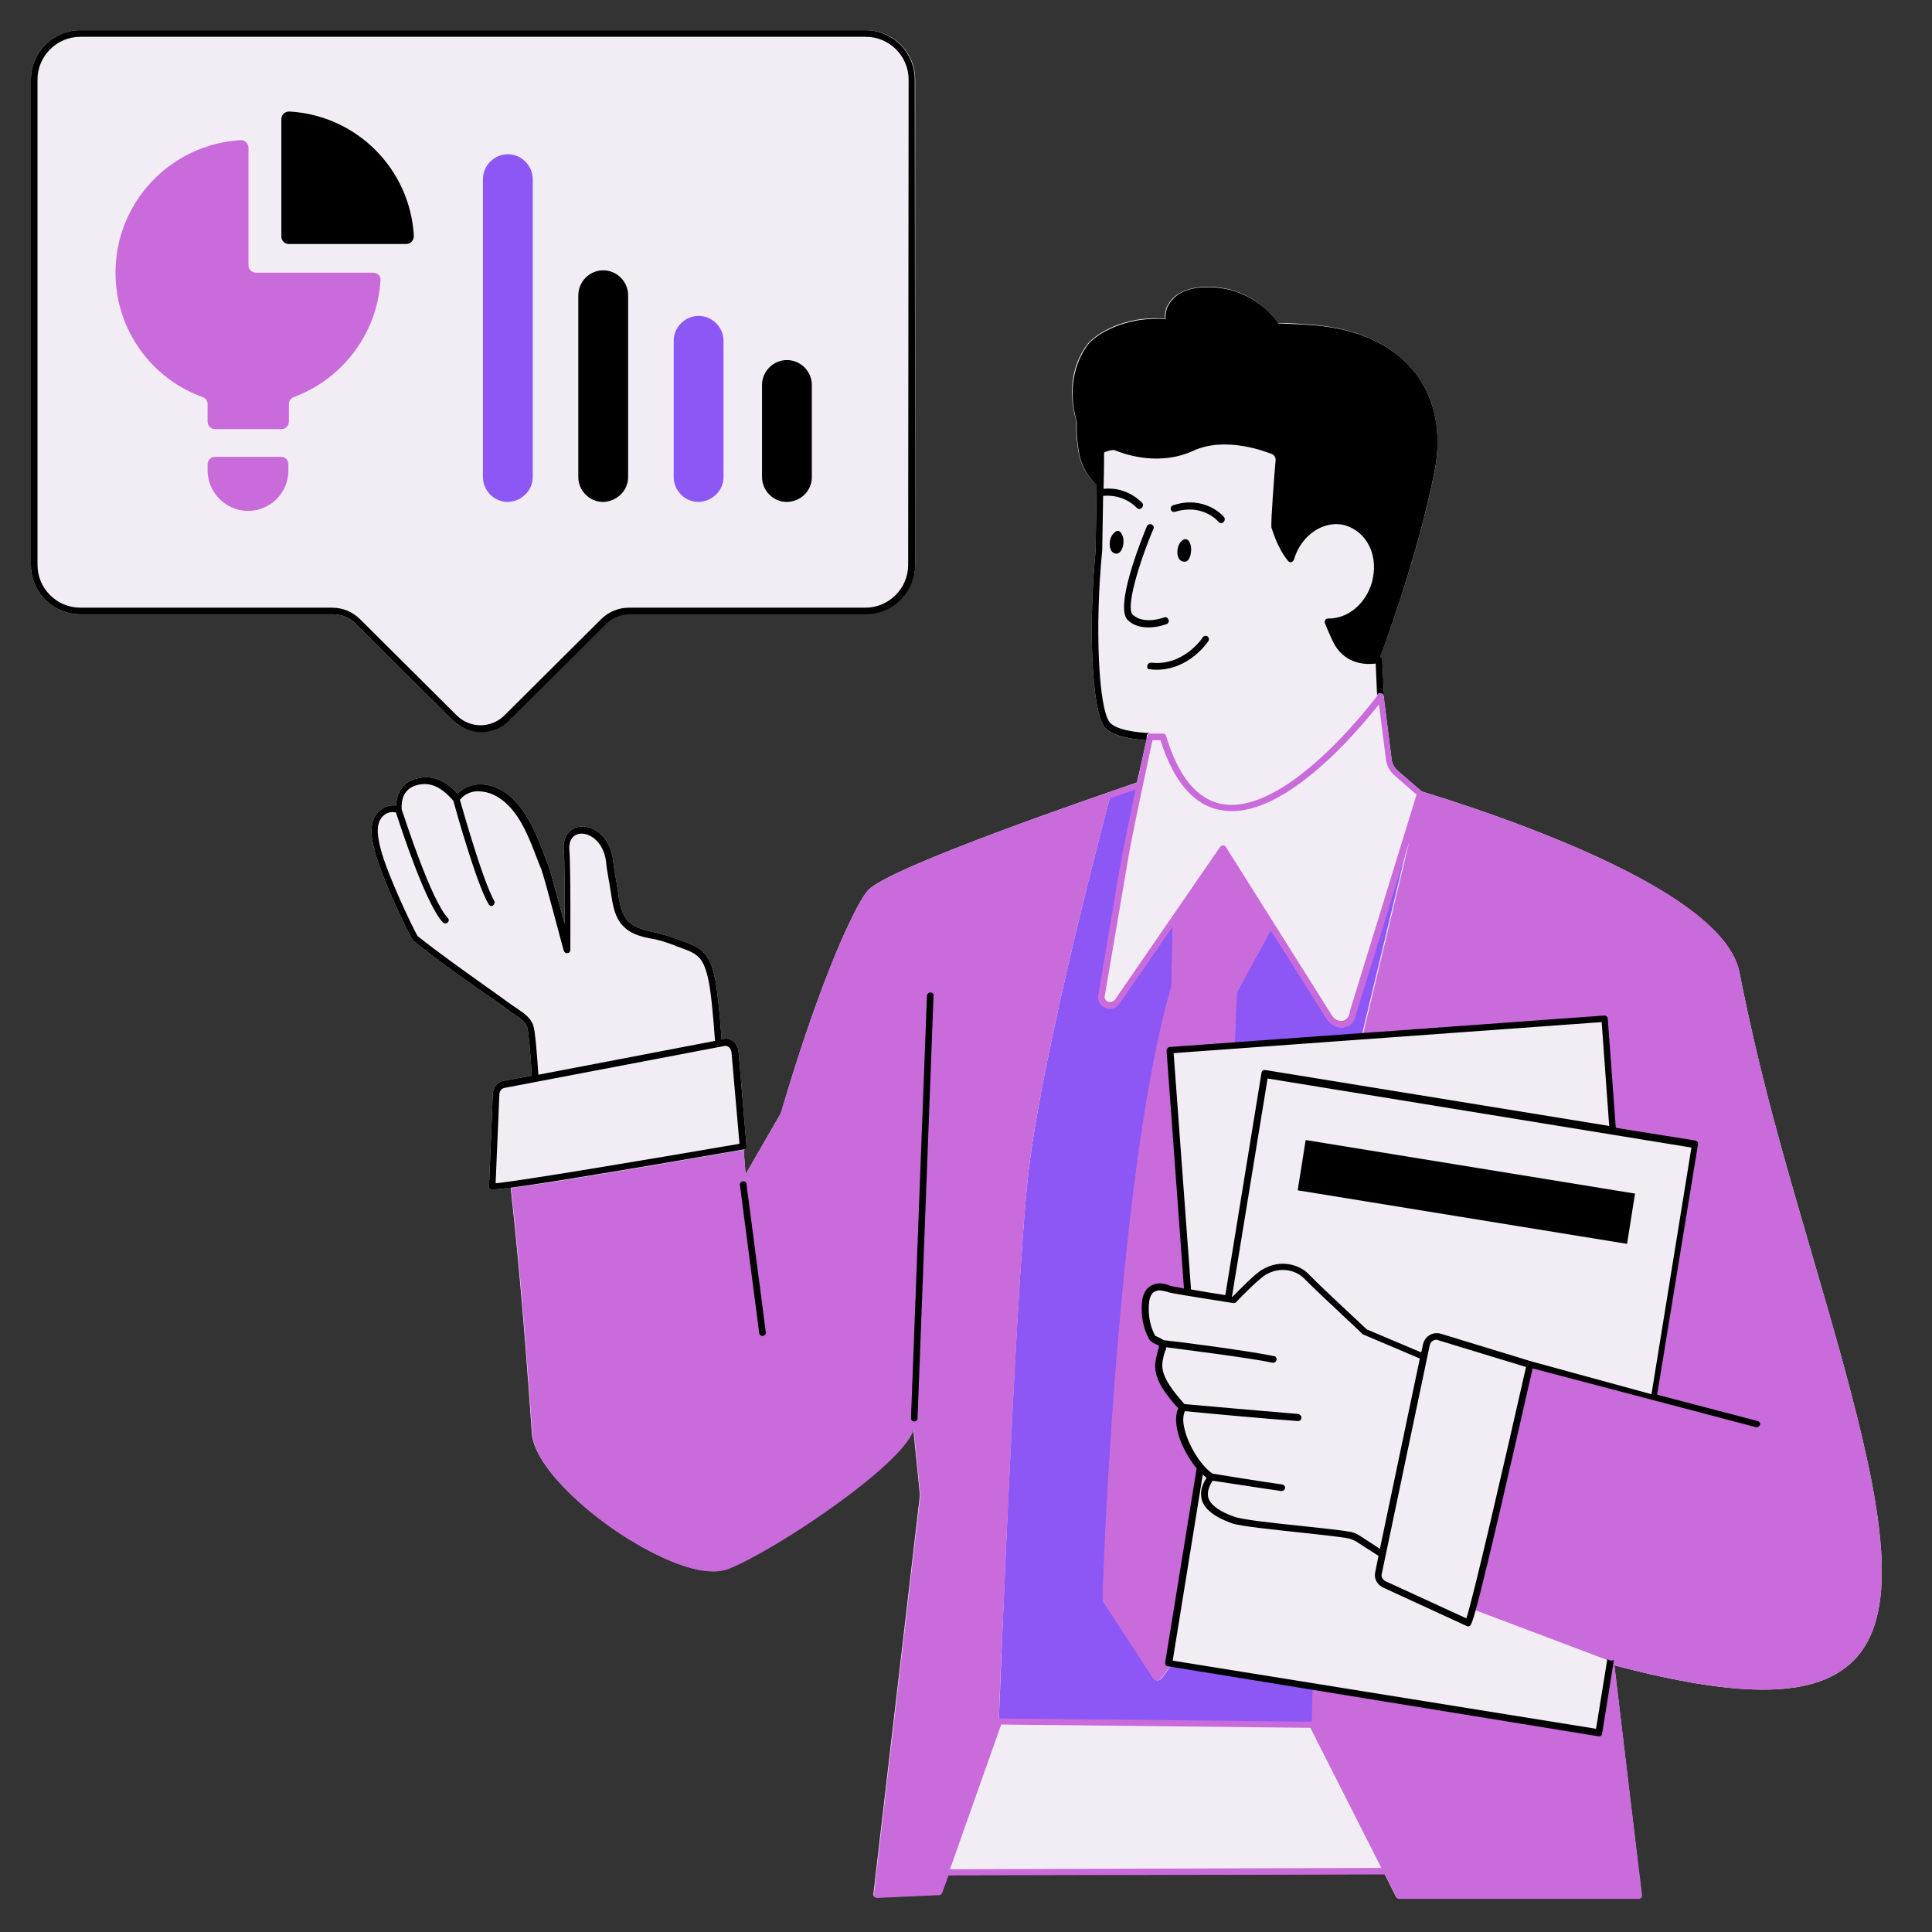 <svg xmlns="http://www.w3.org/2000/svg" xmlns:xlink="http://www.w3.org/1999/xlink" width="1080" zoomAndPan="magnify" viewBox="0 0 810 810" height="1080" preserveAspectRatio="xMidYMid meet" version="1.0"><rect x="0" y="0" width="810" height="810" fill="#333333" stroke="none"/><defs><clipPath id="21ea328929"><path d="M 12.965 12.25 L 384 12.25 L 384 307 L 12.965 307 Z M 12.965 12.25 " clip-rule="nonzero"/></clipPath><clipPath id="33834b1ad7"><path d="M 48 58 L 789 58 L 789 796.75 L 48 796.75 Z M 48 58 " clip-rule="nonzero"/></clipPath><clipPath id="88b5bbc217"><path d="M 12.965 12.25 L 738 12.25 L 738 728 L 12.965 728 Z M 12.965 12.25 " clip-rule="nonzero"/></clipPath></defs><path fill="#f2edf4" d="M 775.719 582.766 C 770.008 560.898 764.098 541.199 758.582 522.094 C 747.945 485.648 737.898 451.371 729.23 407.441 C 725.879 391.289 703.422 373.953 662.055 355.832 C 648.461 349.922 626.203 341.059 596.062 331.797 L 586.016 323.129 C 584.637 321.949 583.652 320.176 583.457 318.402 L 580.105 292.004 C 580.105 292.203 580.105 292.398 580.305 292.793 L 579.516 276.836 C 579.516 276.445 579.316 276.051 578.926 275.852 C 578.727 275.852 578.727 275.656 578.531 275.656 C 581.289 268.367 595.273 230.148 601.578 196.859 C 607.293 166.523 591.137 139.73 550.754 136.184 C 545.633 135.789 540.512 135.398 535.781 135.398 C 529.48 126.137 518.84 120.621 507.613 120.227 C 501.902 120.031 495.004 121.215 491.066 125.746 C 488.898 128.305 488.109 131.062 488.504 133.625 C 471.957 132.047 459.152 139.926 455.805 144.457 C 448.711 153.914 448.121 165.734 451.273 176.766 C 450.879 180.508 451.863 188.586 452.457 190.949 C 454.031 197.449 457.578 201.391 459.742 203.164 C 459.742 203.754 459.742 204.148 459.742 204.148 L 459.352 230.742 C 456.395 260.488 457.379 297.324 463.094 304.809 C 466.047 308.75 474.32 309.934 480.625 310.324 C 480.035 313.281 478.457 320.176 476.684 328.055 C 460.137 333.77 373.461 363.316 364.004 373.168 C 359.672 377.699 345.094 406.457 327.363 466.738 L 312.59 492.348 L 311.801 482.102 C 312.59 481.906 312.984 481.316 312.984 480.527 L 309.637 440.734 C 309.438 439.16 308.652 437.582 307.469 436.598 C 306.285 435.613 304.711 435.219 303.137 435.613 L 302.543 435.809 C 301.758 424.977 300.77 413.945 299.391 408.43 C 296.832 398.383 292.695 396.805 284.816 394.047 C 283.633 393.652 282.254 393.062 280.68 392.668 C 278.707 391.883 276.543 391.488 274.375 390.895 C 270.633 390.109 266.691 389.121 263.934 386.758 C 260.387 383.605 259.602 378.09 259.008 373.168 C 258.812 372.379 258.812 371.59 258.613 370.805 C 258.418 369.621 258.223 368.438 258.023 367.258 C 257.629 365.09 257.234 362.727 257.039 360.559 C 255.855 350.906 248.961 345.98 243.25 346.574 C 239.703 346.965 235.762 349.723 236.355 356.621 C 236.75 360.363 236.75 376.516 236.75 387.352 C 234.188 378.09 230.84 365.484 230.051 363.121 L 229.066 360.758 C 226.504 353.863 223.746 346.574 219.609 340.465 C 216.852 336.328 210.941 329.238 201.883 328.844 C 197.941 328.645 194.199 330.223 191.836 332.785 C 186.711 327.07 181.195 324.902 175.285 326.281 C 169.574 327.465 166.422 331.602 166.027 337.707 C 164.059 337.512 162.285 337.906 160.512 338.891 C 153.816 343.027 155.785 351.496 156.965 356.227 C 159.922 368.242 172.137 393.457 173.316 394.441 C 182.773 402.125 192.82 409.215 202.668 416.109 C 206.41 418.672 210.156 421.234 213.699 423.992 C 214.293 424.383 214.883 424.777 215.473 425.172 C 217.641 426.551 220.203 428.324 220.988 430.492 C 221.582 432.266 222.367 441.324 222.961 450.98 L 211.141 453.145 C 208.578 453.539 206.805 455.902 206.609 458.465 L 205.031 497.273 C 205.031 497.664 205.031 498.258 205.426 498.453 C 205.625 498.652 205.625 498.652 206.805 498.652 C 207.988 498.652 209.957 498.453 214.094 497.863 C 216.062 515.594 219.414 548.688 222.961 600.691 C 223.746 613.891 244.039 633.195 263.539 645.215 C 272.207 650.531 293.484 662.547 305.695 657.426 C 325.789 649.152 377.203 614.68 382.719 599.707 C 382.719 599.512 382.918 599.512 382.918 599.312 L 385.676 626.895 L 366.172 794.141 C 366.172 794.535 366.172 794.926 366.566 795.125 C 366.762 795.32 367.156 795.52 367.551 795.52 L 393.555 794.336 C 394.145 794.336 394.539 793.941 394.738 793.547 L 397.496 786.062 L 580.5 785.668 L 585.227 795.125 C 585.426 795.52 585.82 795.914 586.41 795.914 L 686.875 795.914 C 687.27 795.914 687.664 795.715 687.859 795.52 C 688.059 795.32 688.254 794.926 688.254 794.535 L 676.828 698.203 C 730.609 712.387 761.535 711.797 777.098 696.234 C 795.812 677.52 790.102 637.332 775.719 582.766 Z M 579.516 290.824 C 579.91 291.02 580.105 291.613 580.105 291.809 C 580.105 291.414 579.91 291.219 579.516 290.824 Z M 465.262 334.754 Z M 579.121 783.305 Z M 675.254 696.43 Z M 675.254 696.43 " fill-opacity="1" fill-rule="nonzero"/><g clip-path="url(#21ea328929)"><path fill="#f2edf4" d="M 201.684 306.781 C 206.02 306.781 210.156 305.203 213.504 301.855 L 254.082 261.473 C 256.645 258.91 260.191 257.336 263.934 257.336 L 363.02 257.336 C 374.445 257.336 383.703 248.078 383.703 236.652 L 383.703 33.355 C 383.703 21.93 374.445 12.672 363.02 12.672 L 33.648 12.672 C 22.223 12.672 12.965 21.93 12.965 33.355 L 12.965 236.848 C 12.965 248.273 22.223 257.531 33.648 257.531 L 139.434 257.531 C 143.176 257.531 146.723 258.91 149.285 261.668 L 189.863 302.051 C 193.016 305.203 197.352 306.781 201.684 306.781 Z M 201.684 306.781 " fill-opacity="1" fill-rule="nonzero"/></g><path fill="#f2edf4" d="M 362.824 14.051 L 33.648 14.051 C 23.012 14.051 14.344 22.719 14.344 33.355 L 14.344 236.848 C 14.344 247.484 23.012 256.152 33.648 256.152 L 139.434 256.152 C 143.57 256.152 147.312 257.73 150.27 260.684 L 190.848 301.066 C 196.758 306.977 206.609 306.977 212.52 301.066 L 253.098 260.684 C 256.055 257.73 259.797 256.152 263.934 256.152 L 363.02 256.152 C 373.66 256.152 382.324 247.484 382.324 236.848 L 382.324 33.355 C 382.129 22.719 373.461 14.051 362.824 14.051 Z M 120.918 197.254 C 120.918 206.707 113.234 214.195 103.977 214.195 C 94.719 214.195 87.035 206.512 87.035 197.254 L 87.035 194.691 C 87.035 192.918 88.414 191.539 90.188 191.539 L 117.961 191.539 C 119.734 191.539 121.113 192.918 121.113 194.691 C 120.918 194.691 120.918 197.254 120.918 197.254 Z M 123.086 166.523 C 121.902 166.914 121.113 168.098 121.113 169.477 L 121.113 176.766 C 121.113 178.539 119.734 179.918 117.961 179.918 L 90.188 179.918 C 88.414 179.918 87.035 178.539 87.035 176.766 L 87.035 169.477 C 87.035 168.098 86.246 166.914 85.066 166.523 C 63.594 158.84 48.426 138.352 48.426 114.32 C 48.426 84.77 71.473 60.539 100.824 58.766 C 102.598 58.57 104.172 60.145 104.172 61.918 L 104.172 111.168 C 104.172 112.941 105.551 114.32 107.324 114.32 L 156.574 114.32 C 158.344 114.32 159.727 115.895 159.727 117.668 C 158.148 140.125 143.375 159.035 123.086 166.523 Z M 170.363 102.301 L 121.113 102.301 C 119.34 102.301 117.961 100.922 117.961 99.148 L 117.961 49.902 C 117.961 48.129 119.539 46.75 121.312 46.75 C 149.48 48.328 171.938 70.785 173.516 98.953 C 173.516 100.922 172.137 102.301 170.363 102.301 Z M 223.352 200.012 C 223.352 205.723 218.625 210.449 212.914 210.449 C 207.199 210.449 202.473 205.723 202.473 200.012 L 202.473 75.117 C 202.473 69.406 207.199 64.676 212.914 64.676 C 218.625 64.676 223.352 69.406 223.352 75.117 Z M 263.344 200.012 C 263.344 205.723 258.613 210.449 252.902 210.449 C 247.188 210.449 242.461 205.723 242.461 200.012 L 242.461 123.773 C 242.461 118.062 247.188 113.332 252.902 113.332 C 258.613 113.332 263.344 118.062 263.344 123.773 Z M 303.332 200.012 C 303.332 205.723 298.605 210.449 292.891 210.449 C 287.18 210.449 282.449 205.723 282.449 200.012 L 282.449 142.883 C 282.449 137.168 287.18 132.441 292.891 132.441 C 298.605 132.441 303.332 137.168 303.332 142.883 Z M 340.367 200.012 C 340.367 205.723 335.641 210.449 329.926 210.449 C 324.215 210.449 319.484 205.723 319.484 200.012 L 319.484 161.398 C 319.484 155.688 324.215 150.961 329.926 150.961 C 335.641 150.961 340.367 155.688 340.367 161.398 Z M 549.375 724.402 L 579.91 784.488 L 397.887 784.879 L 419.754 722.828 Z M 550.559 707.07 L 550.164 721.645 Z M 464.273 304.023 C 458.758 297.129 457.973 260.488 460.926 230.938 L 461.32 204.148 C 461.32 204.148 461.516 196.859 461.516 189.766 C 461.516 188.191 466.441 187.008 468.02 187.602 C 473.73 189.965 486.73 193.707 499.734 187.797 C 511.945 182.281 527.508 186.613 533.812 189.176 C 535.586 189.965 536.57 191.539 536.375 193.508 C 535.781 199.812 534.402 218.527 534.602 220.891 C 534.602 220.891 536.57 228.77 541.301 234.68 C 544.648 223.453 555.09 216.754 564.742 219.316 C 574.59 222.074 579.91 233.5 576.758 244.926 C 574 254.773 565.727 261.273 557.059 261.078 C 558.832 265.609 560.605 269.547 561.984 271.32 C 568.09 279.594 578.332 276.641 578.332 276.641 L 579.121 291.809 L 582.469 318.402 C 582.668 320.57 583.848 322.539 585.426 323.918 L 595.668 332.586 C 595.668 332.586 567.5 424.188 567.5 424.188 C 566.906 429.898 560.605 431.082 557.453 426.355 L 512.934 355.633 L 469.004 419.461 C 467.031 422.613 462.5 421.625 462.109 417.883 L 471.367 363.316 C 473.336 351.102 482.793 308.75 482.793 308.75 L 482.988 308.75 C 476.488 308.75 467.23 307.766 464.273 304.023 Z M 617.336 674.566 C 623.246 652.109 641.566 572.129 641.566 572.129 L 693.375 585.723 L 710.711 479.543 L 676.434 474.027 L 673.086 427.34 L 490.867 440.539 L 498.156 541.988 C 494.219 541.398 491.066 540.809 490.277 540.609 C 488.504 540.02 486.535 539.43 484.566 540.02 C 480.82 541.199 480.23 545.535 480.23 548.883 C 480.23 553.02 481.215 557.355 483.188 561.098 C 483.578 561.887 486.93 562.871 487.324 563.66 C 487.914 564.84 487.719 565.234 487.324 566.418 C 486.73 568.188 486.336 569.961 486.141 571.734 C 485.551 578.434 491.461 585.328 495.992 590.449 C 492.246 595.965 497.566 608.375 503.277 615.27 L 503.277 615.859 L 490.082 697.418 L 670.527 726.77 L 675.449 696.629 Z M 547.207 477.965 L 685.301 500.422 L 681.953 521.5 L 543.859 499.043 Z M 308.258 440.934 L 311.605 480.723 C 311.605 480.723 206.215 499.043 206.41 497.664 L 207.988 458.859 C 207.988 456.887 209.562 455.117 211.336 454.918 L 224.34 452.359 C 223.746 443.297 222.762 432.461 222.172 430.293 C 221.188 426.945 217.051 424.977 214.293 423.004 C 200.895 413.352 186.91 403.898 173.906 393.457 C 173.316 393.062 161.105 368.438 158.148 356.027 C 156.965 350.711 155.391 343.617 161.105 340.27 C 163.27 338.891 165.438 338.891 167.406 339.68 C 167.012 334.359 168.984 329.238 175.484 327.859 C 182.379 326.281 187.699 330.223 191.836 335.148 C 193.805 331.996 197.742 330.223 201.883 330.418 C 208.973 330.812 214.684 335.738 218.43 341.449 C 222.961 348.148 225.719 356.227 228.672 363.906 C 230.051 367.453 238.129 398.184 238.129 398.184 C 238.129 398.184 238.324 362.527 237.734 356.621 C 236.551 343.617 253.887 345.391 255.855 360.953 C 256.25 364.301 256.844 367.848 257.434 371.195 C 258.223 376.711 258.613 383.805 263.145 387.941 C 267.676 392.078 274.77 391.879 280.285 394.047 C 291.316 398.184 295.254 397.988 298.211 408.82 C 299.785 414.535 300.77 426.156 301.363 437.387 L 303.527 436.992 C 305.695 436.598 308.059 438.371 308.258 440.934 Z M 308.258 440.934 " fill-opacity="1" fill-rule="nonzero"/><path fill="#000000" d="M 601.578 196.859 C 594.488 233.895 578.137 276.836 578.137 276.836 C 578.137 276.836 567.895 279.793 561.785 271.52 C 560.406 269.547 558.633 265.609 556.859 261.273 C 565.332 261.473 573.801 254.973 576.559 245.121 C 579.711 233.695 574.395 222.27 564.543 219.512 C 554.891 216.754 544.449 223.648 541.102 234.879 C 536.375 229.164 534.402 221.09 534.402 221.09 C 534.207 218.727 535.586 200.012 536.176 193.707 C 536.375 191.934 535.391 190.16 533.617 189.371 C 527.117 186.613 511.75 182.281 499.535 187.992 C 486.535 193.902 473.535 190.16 467.82 187.797 C 466.441 187.207 461.516 188.387 461.32 189.965 C 461.32 197.055 461.121 204.344 461.121 204.344 C 461.121 204.344 454.82 200.207 452.652 191.145 C 452.062 188.781 451.078 180.707 451.469 176.961 C 448.32 166.129 449.105 154.109 456 144.656 C 459.352 140.125 472.156 132.441 488.703 133.82 C 488.504 131.062 489.098 128.504 491.262 125.941 C 495.203 121.215 501.898 120.227 507.809 120.426 C 519.039 120.82 529.676 126.336 535.98 135.594 C 540.906 135.789 545.828 135.988 550.953 136.383 C 591.137 139.73 607.293 166.523 601.578 196.859 Z M 685.496 500.422 L 547.406 477.965 L 544.059 499.043 L 682.148 521.5 Z M 117.961 49.902 L 117.961 99.148 C 117.961 100.922 119.34 102.301 121.113 102.301 L 170.363 102.301 C 172.137 102.301 173.516 100.727 173.516 98.953 C 171.938 70.785 149.48 48.328 121.312 46.75 C 119.34 46.75 117.961 48.129 117.961 49.902 Z M 263.344 200.012 L 263.344 123.773 C 263.344 118.062 258.613 113.332 252.902 113.332 C 247.188 113.332 242.461 118.062 242.461 123.773 L 242.461 200.012 C 242.461 205.723 247.188 210.449 252.902 210.449 C 258.613 210.254 263.344 205.723 263.344 200.012 Z M 340.367 200.012 L 340.367 161.398 C 340.367 155.688 335.641 150.961 329.926 150.961 C 324.215 150.961 319.484 155.688 319.484 161.398 L 319.484 200.012 C 319.484 205.723 324.215 210.449 329.926 210.449 C 335.836 210.254 340.367 205.723 340.367 200.012 Z M 340.367 200.012 " fill-opacity="1" fill-rule="nonzero"/><path fill="#8d57f6" d="M 550.559 707.07 L 550.164 723.023 L 418.77 721.645 C 418.77 721.645 425.074 551.641 430.785 495.105 C 436.105 442.902 465.652 333.176 465.652 333.176 C 471.168 331.207 475.504 329.828 477.867 329.039 C 475.109 341.844 471.957 357.012 470.973 363.516 L 461.715 418.082 C 462.109 421.824 466.641 422.809 468.609 419.656 L 506.629 364.5 L 491.855 385.973 L 491.262 413.551 C 468.41 491.164 462.109 670.23 462.5 671.215 L 483.578 703.523 C 484.367 704.703 486.141 704.902 486.93 703.719 L 491.656 697.414 Z M 528.887 382.227 L 533.023 388.926 Z M 517.07 438.371 L 570.848 434.43 L 595.273 332.781 C 595.273 332.781 567.105 424.383 567.105 424.383 C 566.516 430.098 560.211 431.281 557.059 426.551 L 533.223 388.73 L 518.25 416.109 C 517.855 420.246 517.461 428.129 517.07 438.371 Z M 512.734 356.422 L 512.34 355.832 L 511.75 356.621 C 512.145 356.422 512.539 356.422 512.734 356.422 Z M 223.352 200.012 L 223.352 75.117 C 223.352 69.406 218.625 64.676 212.914 64.676 C 207.199 64.676 202.473 69.406 202.473 75.117 L 202.473 200.012 C 202.473 205.723 207.199 210.449 212.914 210.449 C 218.625 210.254 223.352 205.723 223.352 200.012 Z M 303.332 200.012 L 303.332 142.883 C 303.332 137.168 298.605 132.441 292.891 132.441 C 287.18 132.441 282.449 137.168 282.449 142.883 L 282.449 200.012 C 282.449 205.723 287.18 210.449 292.891 210.449 C 298.605 210.254 303.332 205.723 303.332 200.012 Z M 303.332 200.012 " fill-opacity="1" fill-rule="nonzero"/><g clip-path="url(#33834b1ad7)"><path fill="#c96bdb" d="M 775.719 582.766 C 770.008 560.898 764.098 541.199 758.582 522.094 C 747.945 485.648 737.898 451.371 729.23 407.441 C 725.879 391.289 703.422 373.758 662.055 355.832 C 648.461 349.922 626.203 341.059 596.062 331.797 L 586.016 323.129 C 584.637 321.949 583.652 320.176 583.457 318.402 L 580.105 291.809 C 580.105 291.219 579.711 290.824 579.121 290.625 C 578.531 290.43 578.137 290.625 577.742 291.219 C 577.348 291.809 540.312 341.844 512.539 337.117 C 502.098 335.344 494.02 325.691 488.898 308.555 C 488.703 307.961 488.309 307.566 487.719 307.566 L 482.398 307.566 C 481.609 307.566 481.215 307.961 481.02 308.555 C 481.02 308.75 479.051 317.418 476.883 328.055 C 460.137 333.77 373.461 363.316 364.004 373.168 C 359.672 377.699 345.094 406.457 327.363 466.738 L 312.59 492.348 L 311.801 482.102 C 310.816 482.301 310.031 482.496 309.242 482.496 C 250.539 492.742 225.125 496.68 214.293 498.059 C 216.262 515.789 219.609 548.883 223.156 600.891 C 223.945 614.09 244.234 633.395 263.738 645.41 C 272.402 650.73 293.68 662.746 305.895 657.625 C 325.984 649.352 377.402 614.875 382.918 599.906 C 382.918 599.707 383.113 599.707 383.113 599.512 L 385.871 627.09 L 366.371 794.336 C 366.371 794.73 366.371 795.125 366.762 795.32 C 366.961 795.52 367.355 795.715 367.75 795.715 L 393.75 794.535 C 394.344 794.535 394.738 794.141 394.934 793.746 L 397.691 786.258 L 580.695 785.867 L 585.426 795.32 C 585.621 795.715 586.016 796.109 586.605 796.109 L 687.074 796.109 C 687.469 796.109 687.859 795.914 688.059 795.715 C 688.254 795.52 688.453 795.125 688.453 794.73 L 676.828 698.203 C 730.609 712.387 761.535 711.797 777.098 696.234 C 795.812 677.52 790.102 637.332 775.719 582.766 Z M 483.188 310.324 L 486.535 310.324 C 492.051 327.859 500.719 337.906 512.145 339.68 C 524.555 341.844 539.723 334.555 557.453 318.008 C 566.906 309.145 574.59 299.688 578.137 295.355 L 581.09 318.602 C 581.484 321.16 582.668 323.328 584.441 324.902 L 593.895 333.176 L 565.922 423.992 C 565.922 423.992 565.922 424.188 565.922 424.188 C 565.727 426.156 564.543 427.535 563.164 427.93 C 561.391 428.324 559.617 427.535 558.438 425.762 L 513.918 355.043 C 513.719 354.648 513.324 354.453 512.734 354.453 C 512.34 354.453 511.945 354.648 511.555 355.043 L 467.625 418.867 C 466.836 420.051 465.652 420.246 464.867 420.051 C 463.879 419.855 463.289 419.066 463.094 418.082 L 472.352 363.711 C 473.926 352.875 481.809 317.023 483.188 310.324 Z M 398.281 783.699 L 419.754 723.023 L 549.375 724.402 L 579.121 783.109 Z M 693.18 585.723 L 641.371 572.129 C 641.371 572.129 623.246 652.109 617.141 674.566 L 675.059 696.43 C 675.449 696.629 676.043 696.629 676.438 696.824 L 675.648 701.555 L 675.059 696.629 L 670.133 726.77 L 550.359 707.266 L 549.965 721.844 L 418.77 720.465 C 418.965 717.113 419.164 708.055 419.754 694.855 C 419.754 694.066 419.754 693.082 419.953 692.098 C 422.117 640.879 426.648 536.867 430.785 495.105 C 435.711 446.449 461.715 348.148 465.262 334.754 C 469.004 333.375 472.547 332.191 476.094 331.012 C 473.535 343.223 470.578 357.211 469.594 363.316 L 460.336 417.883 C 460.336 418.082 460.336 418.082 460.336 418.277 C 460.531 420.641 462.109 422.414 464.078 422.809 C 466.246 423.398 468.41 422.414 469.594 420.445 L 491.656 388.531 L 491.066 413.551 C 468.215 491.164 461.91 670.23 462.305 671.215 L 483.383 703.523 C 484.172 704.703 485.945 704.902 486.73 703.719 L 491.461 697.414 L 490.277 697.219 L 503.477 615.664 L 503.477 615.074 C 497.566 608.18 492.246 595.965 496.188 590.254 C 491.656 585.328 485.551 578.434 486.34 571.539 C 486.535 569.566 486.93 567.992 487.52 566.219 C 487.914 564.84 488.109 564.645 487.52 563.461 C 487.125 562.477 483.973 561.688 483.383 560.898 C 481.414 557.156 480.43 553.02 480.43 548.688 C 480.43 545.336 481.02 541.004 484.762 539.82 C 486.73 539.23 488.703 539.82 490.477 540.414 C 491.262 540.609 494.414 541.199 498.355 541.793 L 491.066 440.34 L 517.66 438.371 C 518.055 428.129 518.449 420.246 518.645 416.109 L 532.828 390.109 L 556.27 427.34 C 557.848 429.703 560.211 430.887 562.379 430.887 C 562.969 430.887 563.363 430.887 563.953 430.688 C 566.516 430.098 568.285 427.734 568.68 424.777 L 590.742 353.27 L 571.242 434.43 L 673.285 427.141 L 676.633 473.828 L 710.91 479.344 Z M 120.918 194.691 L 120.918 197.254 C 120.918 206.707 113.234 214.195 103.977 214.195 C 94.719 214.195 87.035 206.512 87.035 197.254 L 87.035 194.691 C 87.035 192.918 88.414 191.539 90.188 191.539 L 117.961 191.539 C 119.539 191.539 120.918 192.918 120.918 194.691 Z M 159.527 117.469 C 158.148 140.125 143.375 159.035 123.086 166.523 C 121.902 166.914 121.113 168.098 121.113 169.477 L 121.113 176.766 C 121.113 178.539 119.734 179.918 117.961 179.918 L 90.188 179.918 C 88.414 179.918 87.035 178.539 87.035 176.766 L 87.035 169.477 C 87.035 168.098 86.246 166.914 85.066 166.523 C 63.594 158.84 48.426 138.352 48.426 114.32 C 48.426 84.77 71.473 60.539 100.824 58.766 C 102.598 58.57 104.172 60.145 104.172 61.918 L 104.172 111.168 C 104.172 112.941 105.551 114.32 107.324 114.32 L 156.574 114.32 C 158.148 114.32 159.727 115.699 159.527 117.469 Z M 159.527 117.469 " fill-opacity="1" fill-rule="nonzero"/></g><g clip-path="url(#88b5bbc217)"><path fill="#000000" d="M 383.508 33.355 C 383.508 21.93 374.25 12.672 362.824 12.672 L 33.648 12.672 C 22.223 12.672 12.965 21.93 12.965 33.355 L 12.965 236.848 C 12.965 248.273 22.223 257.531 33.648 257.531 L 139.434 257.531 C 143.176 257.531 146.723 258.91 149.285 261.668 L 189.863 302.051 C 193.215 305.203 197.352 306.977 201.684 306.977 C 206.02 306.977 210.156 305.402 213.504 302.051 L 254.082 261.668 C 256.645 259.109 260.191 257.531 263.934 257.531 L 363.02 257.531 C 374.445 257.531 383.703 248.273 383.703 236.848 Z M 380.75 236.848 C 380.75 246.699 372.672 254.773 362.824 254.773 L 263.738 254.773 C 259.207 254.773 255.07 256.547 251.918 259.699 L 211.336 300.082 C 205.82 305.402 197.152 305.402 191.637 300.082 L 151.059 259.699 C 147.906 256.547 143.77 254.773 139.238 254.773 L 33.648 254.773 C 23.801 254.773 15.723 246.699 15.723 236.848 L 15.723 33.355 C 15.723 23.504 23.801 15.43 33.648 15.43 L 363.02 15.43 C 372.871 15.43 380.945 23.504 380.945 33.355 Z M 391.387 417.488 L 384.691 594.586 C 384.691 595.375 384.098 595.965 383.312 595.965 C 382.523 595.965 381.934 595.375 381.934 594.586 L 388.629 417.488 C 388.629 416.703 389.418 416.109 390.008 416.109 C 390.992 416.109 391.586 416.703 391.387 417.488 Z M 312.984 480.527 L 309.637 440.734 C 309.438 439.16 308.652 437.582 307.469 436.598 C 306.285 435.613 304.711 435.219 303.137 435.613 L 302.543 435.809 C 301.758 424.977 300.77 413.945 299.391 408.43 C 296.832 398.383 292.695 396.805 284.816 394.047 C 283.633 393.652 282.254 393.062 280.68 392.668 C 278.707 391.883 276.543 391.488 274.375 390.895 C 270.633 390.109 266.691 389.121 263.934 386.758 C 260.387 383.605 259.602 378.09 259.008 373.168 C 258.812 372.379 258.812 371.59 258.613 370.805 C 258.418 369.621 258.223 368.438 258.023 367.258 C 257.629 365.09 257.234 362.727 257.039 360.559 C 255.855 350.906 248.961 345.98 243.25 346.574 C 239.703 346.965 235.762 349.723 236.355 356.621 C 236.75 360.363 236.75 376.516 236.75 387.352 C 234.188 378.09 230.84 365.484 230.051 363.121 L 229.066 360.758 C 226.504 353.863 223.746 346.574 219.609 340.465 C 216.852 336.328 210.941 329.238 201.883 328.844 C 197.941 328.645 194.199 330.223 191.836 332.785 C 186.711 327.07 181.195 324.902 175.285 326.281 C 169.574 327.465 166.422 331.602 166.027 337.707 C 164.059 337.512 162.285 337.906 160.512 338.891 C 153.816 343.027 155.785 351.496 156.965 356.227 C 159.922 368.242 172.137 393.457 173.316 394.441 C 182.773 402.125 192.82 409.215 202.668 416.109 C 206.41 418.672 210.156 421.234 213.699 423.992 C 214.293 424.383 214.883 424.777 215.473 425.172 C 217.641 426.551 220.203 428.324 220.988 430.492 C 221.582 432.266 222.367 441.324 222.961 450.98 L 211.141 453.145 C 208.578 453.539 206.805 455.902 206.609 458.465 L 205.031 497.273 C 205.031 497.664 205.031 498.258 205.426 498.453 C 205.625 498.652 205.82 498.652 206.805 498.652 C 210.941 498.652 228.672 496.285 311.801 481.906 C 312.59 481.906 313.184 481.316 312.984 480.527 Z M 217.051 423.004 C 216.457 422.613 215.867 422.219 215.277 421.824 C 211.535 419.262 207.988 416.504 204.246 413.945 C 194.594 407.051 184.547 399.957 175.09 392.473 C 173.711 390.305 162.484 367.258 159.527 355.633 C 158.148 350.117 157.164 344.207 161.695 341.254 C 163.074 340.465 164.648 340.27 166.027 340.664 C 167.801 346.18 178.438 379.078 185.727 386.758 C 185.926 386.957 186.32 387.152 186.711 387.152 C 187.105 387.152 187.5 386.957 187.699 386.758 C 188.289 386.168 188.289 385.379 187.699 384.789 C 180.605 377.305 169.379 342.043 168.391 339.285 C 168.195 335.344 169.18 330.418 175.285 329.039 C 180.605 327.859 185.137 330.023 190.062 335.738 C 191.047 339.285 199.715 370.41 204.836 379.078 C 205.031 379.469 205.625 379.863 206.02 379.863 C 206.215 379.863 206.41 379.863 206.609 379.668 C 207.199 379.273 207.594 378.484 207.199 377.699 C 202.473 369.422 194.199 340.07 192.82 335.344 C 194.594 332.98 197.941 331.402 201.289 331.797 C 208.973 332.191 214.293 338.496 216.852 342.238 C 220.793 348.148 223.352 355.242 225.914 361.938 L 226.898 364.301 C 228.277 367.848 236.156 398.184 236.355 398.578 C 236.551 399.168 237.145 399.762 237.93 399.562 C 238.719 399.562 239.113 398.973 239.113 398.184 C 239.113 396.805 239.309 362.527 238.719 356.621 C 238.324 352.48 240.098 349.922 243.25 349.527 C 247.781 349.133 253.098 353.469 254.082 361.148 C 254.281 363.516 254.676 365.68 255.07 368.043 C 255.266 369.227 255.465 370.41 255.66 371.395 C 255.855 372.18 255.855 372.969 256.055 373.758 C 256.844 379.078 257.629 385.184 261.965 388.926 C 265.117 391.879 269.449 392.867 273.781 393.652 C 275.949 394.047 277.922 394.637 279.691 395.23 C 281.27 395.82 282.648 396.215 283.828 396.805 C 291.711 399.562 294.469 400.547 296.633 409.215 C 298.012 414.535 299 425.566 299.785 436.402 L 225.719 450.586 C 225.125 441.719 224.34 431.871 223.551 429.898 C 222.566 426.75 219.609 424.777 217.051 423.004 Z M 207.789 496.09 L 209.367 458.859 C 209.367 457.48 210.352 456.297 211.535 456.102 L 303.527 438.566 C 304.316 438.371 304.906 438.566 305.5 438.961 C 306.09 439.355 306.484 440.145 306.68 441.129 L 310.031 479.543 C 272.207 486.043 217.051 495.301 207.789 496.09 Z M 312.984 496.484 L 321.062 558.535 C 321.258 559.324 320.668 559.914 319.879 560.113 C 319.879 560.113 319.684 560.113 319.684 560.113 C 318.895 560.113 318.305 559.52 318.305 558.93 L 310.227 496.879 C 310.031 496.09 310.621 495.5 311.41 495.301 C 312.195 495.105 312.984 495.695 312.984 496.484 Z M 496.188 235.469 C 492.84 235.074 493.035 229.164 495.203 227 C 496.977 225.227 498.156 226.211 498.75 227.391 C 499.34 228.574 499.535 229.953 499.34 231.332 C 499.141 233.301 498.355 235.863 496.188 235.469 Z M 492.641 214.586 C 491.855 214.785 491.066 214.391 490.867 213.602 C 490.672 212.816 491.066 212.027 491.855 211.828 C 505.051 207.496 512.934 216.359 513.129 216.754 C 513.719 217.344 513.523 218.332 512.934 218.922 C 512.734 219.117 512.34 219.316 511.945 219.316 C 511.555 219.316 511.16 219.117 510.766 218.723 C 510.566 218.332 504.066 211.043 492.641 214.586 Z M 470.383 224.043 C 470.973 225.227 471.168 226.605 470.973 227.984 C 470.777 229.758 469.789 232.316 467.82 232.121 C 464.473 231.727 464.668 225.816 466.836 223.648 C 468.609 221.68 469.594 222.664 470.383 224.043 Z M 483.578 221.68 C 477.078 237.242 471.957 254.973 474.914 257.73 C 479.641 262.062 487.914 258.91 487.914 258.91 C 488.703 258.516 489.488 258.91 489.883 259.699 C 490.277 260.488 489.883 261.273 489.098 261.668 C 488.898 261.668 485.551 263.047 481.609 263.047 C 478.656 263.047 475.504 262.457 472.941 260.094 C 467.031 254.773 478.457 226.406 480.82 220.695 C 481.215 219.906 482.004 219.512 482.793 219.906 C 483.578 220.105 483.973 221.09 483.578 221.68 Z M 481.02 279.203 C 481.02 278.414 481.809 277.824 482.594 277.824 C 496.188 279.398 504.266 267.383 504.266 267.184 C 504.66 266.594 505.645 266.398 506.234 266.789 C 506.824 267.184 507.023 268.168 506.629 268.762 C 506.234 269.352 498.551 280.777 484.961 280.777 C 483.973 280.777 483.188 280.777 482.199 280.582 C 481.414 280.777 480.82 280.188 481.02 279.203 Z M 736.914 595.77 L 694.758 584.738 L 711.895 479.738 C 712.09 478.953 711.5 478.359 710.711 478.164 L 677.422 472.844 L 674.07 427.141 C 674.07 426.75 673.875 426.355 673.676 426.156 C 673.48 425.961 673.086 425.762 672.691 425.762 L 490.477 438.961 C 489.688 438.961 489.098 439.75 489.098 440.539 L 496.383 540.215 C 493.43 539.625 491.066 539.23 490.477 539.035 L 490.082 538.836 C 488.309 538.246 486.141 537.656 483.973 538.441 C 478.656 540.02 478.656 546.324 478.656 548.688 C 478.656 553.219 479.641 557.551 481.809 561.492 C 482.199 562.277 483.188 562.871 484.367 563.461 C 484.762 563.656 485.746 564.051 485.746 564.051 C 485.945 564.645 485.945 564.645 485.746 565.43 L 485.551 565.824 C 485.156 567.598 484.566 569.371 484.367 571.539 C 483.578 578.629 489.883 585.918 494.02 590.449 C 492.84 592.812 492.84 595.965 493.625 599.707 C 494.809 605.223 498.156 611.332 501.703 615.664 L 488.504 697.023 C 488.504 697.418 488.504 697.809 488.703 698.008 C 488.898 698.402 489.293 698.598 489.688 698.598 L 670.133 727.949 C 670.133 727.949 670.328 727.949 670.328 727.949 C 670.527 727.949 670.918 727.949 671.117 727.754 C 671.512 727.555 671.707 727.16 671.707 726.77 L 676.633 696.035 L 675.254 696.234 L 673.875 695.645 L 669.148 724.797 L 491.656 696.234 L 504.266 618.227 C 504.855 618.816 505.445 619.211 505.84 619.605 C 503.672 622.953 503.082 625.906 503.871 628.863 C 505.051 632.801 509.387 636.152 516.676 638.711 C 520.219 639.895 533.617 641.273 546.422 642.652 C 553.906 643.441 560.801 644.227 564.543 644.82 C 565.922 645.016 567.301 645.605 568.484 646.199 L 577.938 652.305 L 576.559 659.199 C 575.969 661.762 577.348 664.32 579.711 665.504 L 614.777 681.656 C 614.973 681.855 615.367 681.855 615.566 681.855 C 615.762 681.855 615.957 681.855 616.156 681.656 C 617.141 681.262 618.324 680.672 642.555 573.703 L 736.125 598.328 C 736.32 598.328 736.32 598.328 736.52 598.328 C 737.109 598.328 737.699 597.934 737.898 597.344 C 738.094 596.754 737.699 595.965 736.914 595.77 Z M 492.051 441.523 L 671.512 428.52 L 674.664 472.059 L 530.465 448.613 C 530.07 448.613 529.676 448.613 529.48 448.812 C 529.086 449.008 528.887 449.402 528.887 449.797 L 513.719 542.973 C 509.582 542.383 503.871 541.398 499.34 540.609 Z M 570.059 643.836 C 568.484 642.848 566.906 642.258 565.137 642.062 C 561.391 641.469 554.301 640.684 546.816 639.895 C 535.191 638.711 520.812 637.137 517.66 635.953 C 511.355 633.789 507.613 631.031 506.629 628.074 C 506.039 625.906 506.629 623.543 508.402 620.785 C 512.539 621.375 530.07 624.137 537.16 625.121 C 537.16 625.121 537.359 625.121 537.359 625.121 C 537.949 625.121 538.738 624.527 538.738 623.938 C 538.934 623.148 538.344 622.559 537.555 622.363 C 530.07 621.379 510.961 618.227 508.402 617.832 C 504.266 615.27 498.355 606.801 496.582 598.918 C 495.793 595.77 495.992 593.402 496.777 591.633 C 502.492 592.223 532.238 594.98 544.059 595.77 C 544.059 595.77 544.059 595.77 544.254 595.77 C 545.043 595.77 545.633 595.176 545.633 594.391 C 545.633 593.602 545.043 593.012 544.254 592.812 C 532.039 591.828 501.113 589.07 496.582 588.676 C 492.84 584.344 486.73 577.645 487.324 571.539 C 487.52 569.766 487.914 567.992 488.504 566.418 L 488.703 566.023 C 488.898 565.629 488.898 565.234 488.898 564.84 C 496.188 565.824 523.371 569.176 533.617 571.34 C 533.617 571.34 533.812 571.34 533.812 571.34 C 534.402 571.34 534.996 570.945 535.191 570.16 C 535.391 569.371 534.797 568.582 534.207 568.582 C 522.98 566.219 492.246 562.277 487.914 561.887 C 487.324 561.492 486.535 561.098 485.746 560.703 C 485.352 560.508 484.566 560.113 484.367 560.113 C 482.398 556.566 481.609 552.625 481.609 548.688 C 481.609 544.156 482.594 541.793 484.961 541.199 C 485.352 541.004 485.746 541.004 486.141 541.004 C 487.125 541.004 488.309 541.398 489.488 541.594 L 489.883 541.793 C 492.641 542.578 516.086 546.125 517.07 546.324 C 517.465 546.324 518.055 546.324 518.25 545.93 C 520.812 543.172 528.102 535.883 530.859 534.305 C 537.164 530.762 543.664 532.73 546.816 536.078 C 553.906 543.172 571.242 559.129 571.242 559.324 C 571.438 559.52 571.438 559.52 571.637 559.52 L 595.273 569.566 L 578.531 649.352 Z M 614.777 678.504 L 580.895 662.941 C 579.711 662.352 578.926 660.973 579.316 659.789 L 599.41 564.051 C 599.609 563.266 600.004 562.477 600.789 562.082 C 601.184 561.887 601.777 561.688 602.168 561.688 C 602.367 561.688 602.762 561.688 602.957 561.887 L 639.797 573.113 C 630.93 612.316 617.73 669.641 614.777 678.504 Z M 641.961 570.75 L 603.941 559.129 C 602.367 558.734 600.789 558.93 599.41 559.719 C 598.031 560.508 597.047 561.887 596.652 563.461 L 595.867 567.008 L 573.016 557.355 C 571.242 555.582 555.285 541.004 548.785 534.305 C 544.844 530.168 536.965 527.805 529.48 532.141 C 526.129 533.914 518.844 541.594 516.676 543.762 C 516.676 543.762 516.477 543.762 516.477 543.762 L 531.449 452.16 L 709.137 481.117 L 692.391 584.539 Z M 480.625 310.324 C 474.52 309.934 466.246 308.75 463.094 304.809 C 457.379 297.324 456.395 260.488 459.352 230.742 L 459.742 204.148 C 459.742 204.148 459.941 196.859 459.941 189.766 C 459.941 189.176 460.137 188.387 461.32 187.602 C 462.895 186.418 466.641 185.629 468.215 186.418 C 473.141 188.387 486.141 192.523 498.945 186.613 C 513.719 179.918 532.039 187.207 534.207 187.992 C 536.57 188.98 537.754 191.344 537.555 193.707 C 536.965 200.012 535.586 218.133 535.781 220.695 C 535.98 221.484 537.555 227 540.707 231.727 C 545.043 221.484 555.285 215.375 564.938 218.133 C 570.059 219.512 574.195 223.254 576.758 228.379 C 579.121 233.5 579.516 239.605 577.938 245.32 C 575.18 254.773 567.5 261.668 559.027 262.457 C 561 267.383 562.18 269.547 562.969 270.535 C 568.285 277.824 577.348 275.457 577.742 275.457 C 578.137 275.262 578.531 275.457 578.926 275.656 C 579.32 275.852 579.516 276.246 579.516 276.641 L 580.305 292.598 C 580.305 292.203 580.305 291.809 580.105 291.809 C 580.105 291.613 580.105 291.02 579.516 290.824 C 578.926 290.625 578.727 290.625 578.332 290.625 C 577.938 290.625 577.742 291.02 577.742 291.02 L 577.348 291.414 L 576.758 278.215 C 573.41 278.609 565.727 278.809 560.605 271.914 C 559.227 270.141 557.648 266.594 555.48 261.273 C 555.285 260.883 555.285 260.289 555.68 259.895 C 555.875 259.504 556.27 259.305 556.859 259.305 C 564.938 259.504 572.621 253.199 575.18 244.137 C 576.559 239.016 576.363 233.695 574.195 229.164 C 572.031 224.633 568.484 221.68 564.148 220.301 C 555.285 217.738 545.438 224.242 542.48 234.68 C 542.285 235.074 541.891 235.469 541.496 235.664 C 540.906 235.863 540.512 235.664 540.117 235.273 C 535.191 229.363 533.223 221.285 533.023 221.09 C 533.023 221.09 533.023 220.891 533.023 220.891 C 532.828 218.332 534.207 199.418 534.797 193.117 C 534.996 191.934 534.207 190.75 533.223 190.359 C 531.254 189.57 513.918 182.676 500.324 188.98 C 486.535 195.281 472.746 190.949 467.426 188.781 C 466.641 188.387 463.684 189.176 462.895 189.766 C 462.895 196.859 462.699 203.949 462.699 203.949 L 462.699 204.934 C 472.746 203.949 478.656 210.648 478.852 210.844 C 479.441 211.438 479.246 212.422 478.656 213.012 C 478.457 213.207 478.062 213.406 477.672 213.406 C 477.277 213.406 476.883 213.207 476.488 212.816 C 476.293 212.617 471.367 207.102 462.5 207.891 L 462.109 230.742 C 458.957 262.457 460.531 296.93 465.258 302.84 C 467.82 305.992 476.488 307.176 482.594 307.371 C 482.398 307.371 482.199 307.371 482.199 307.371 C 481.02 307.371 480.82 308.355 480.82 308.355 Z M 480.625 310.324 " fill-opacity="1" fill-rule="nonzero"/></g></svg>